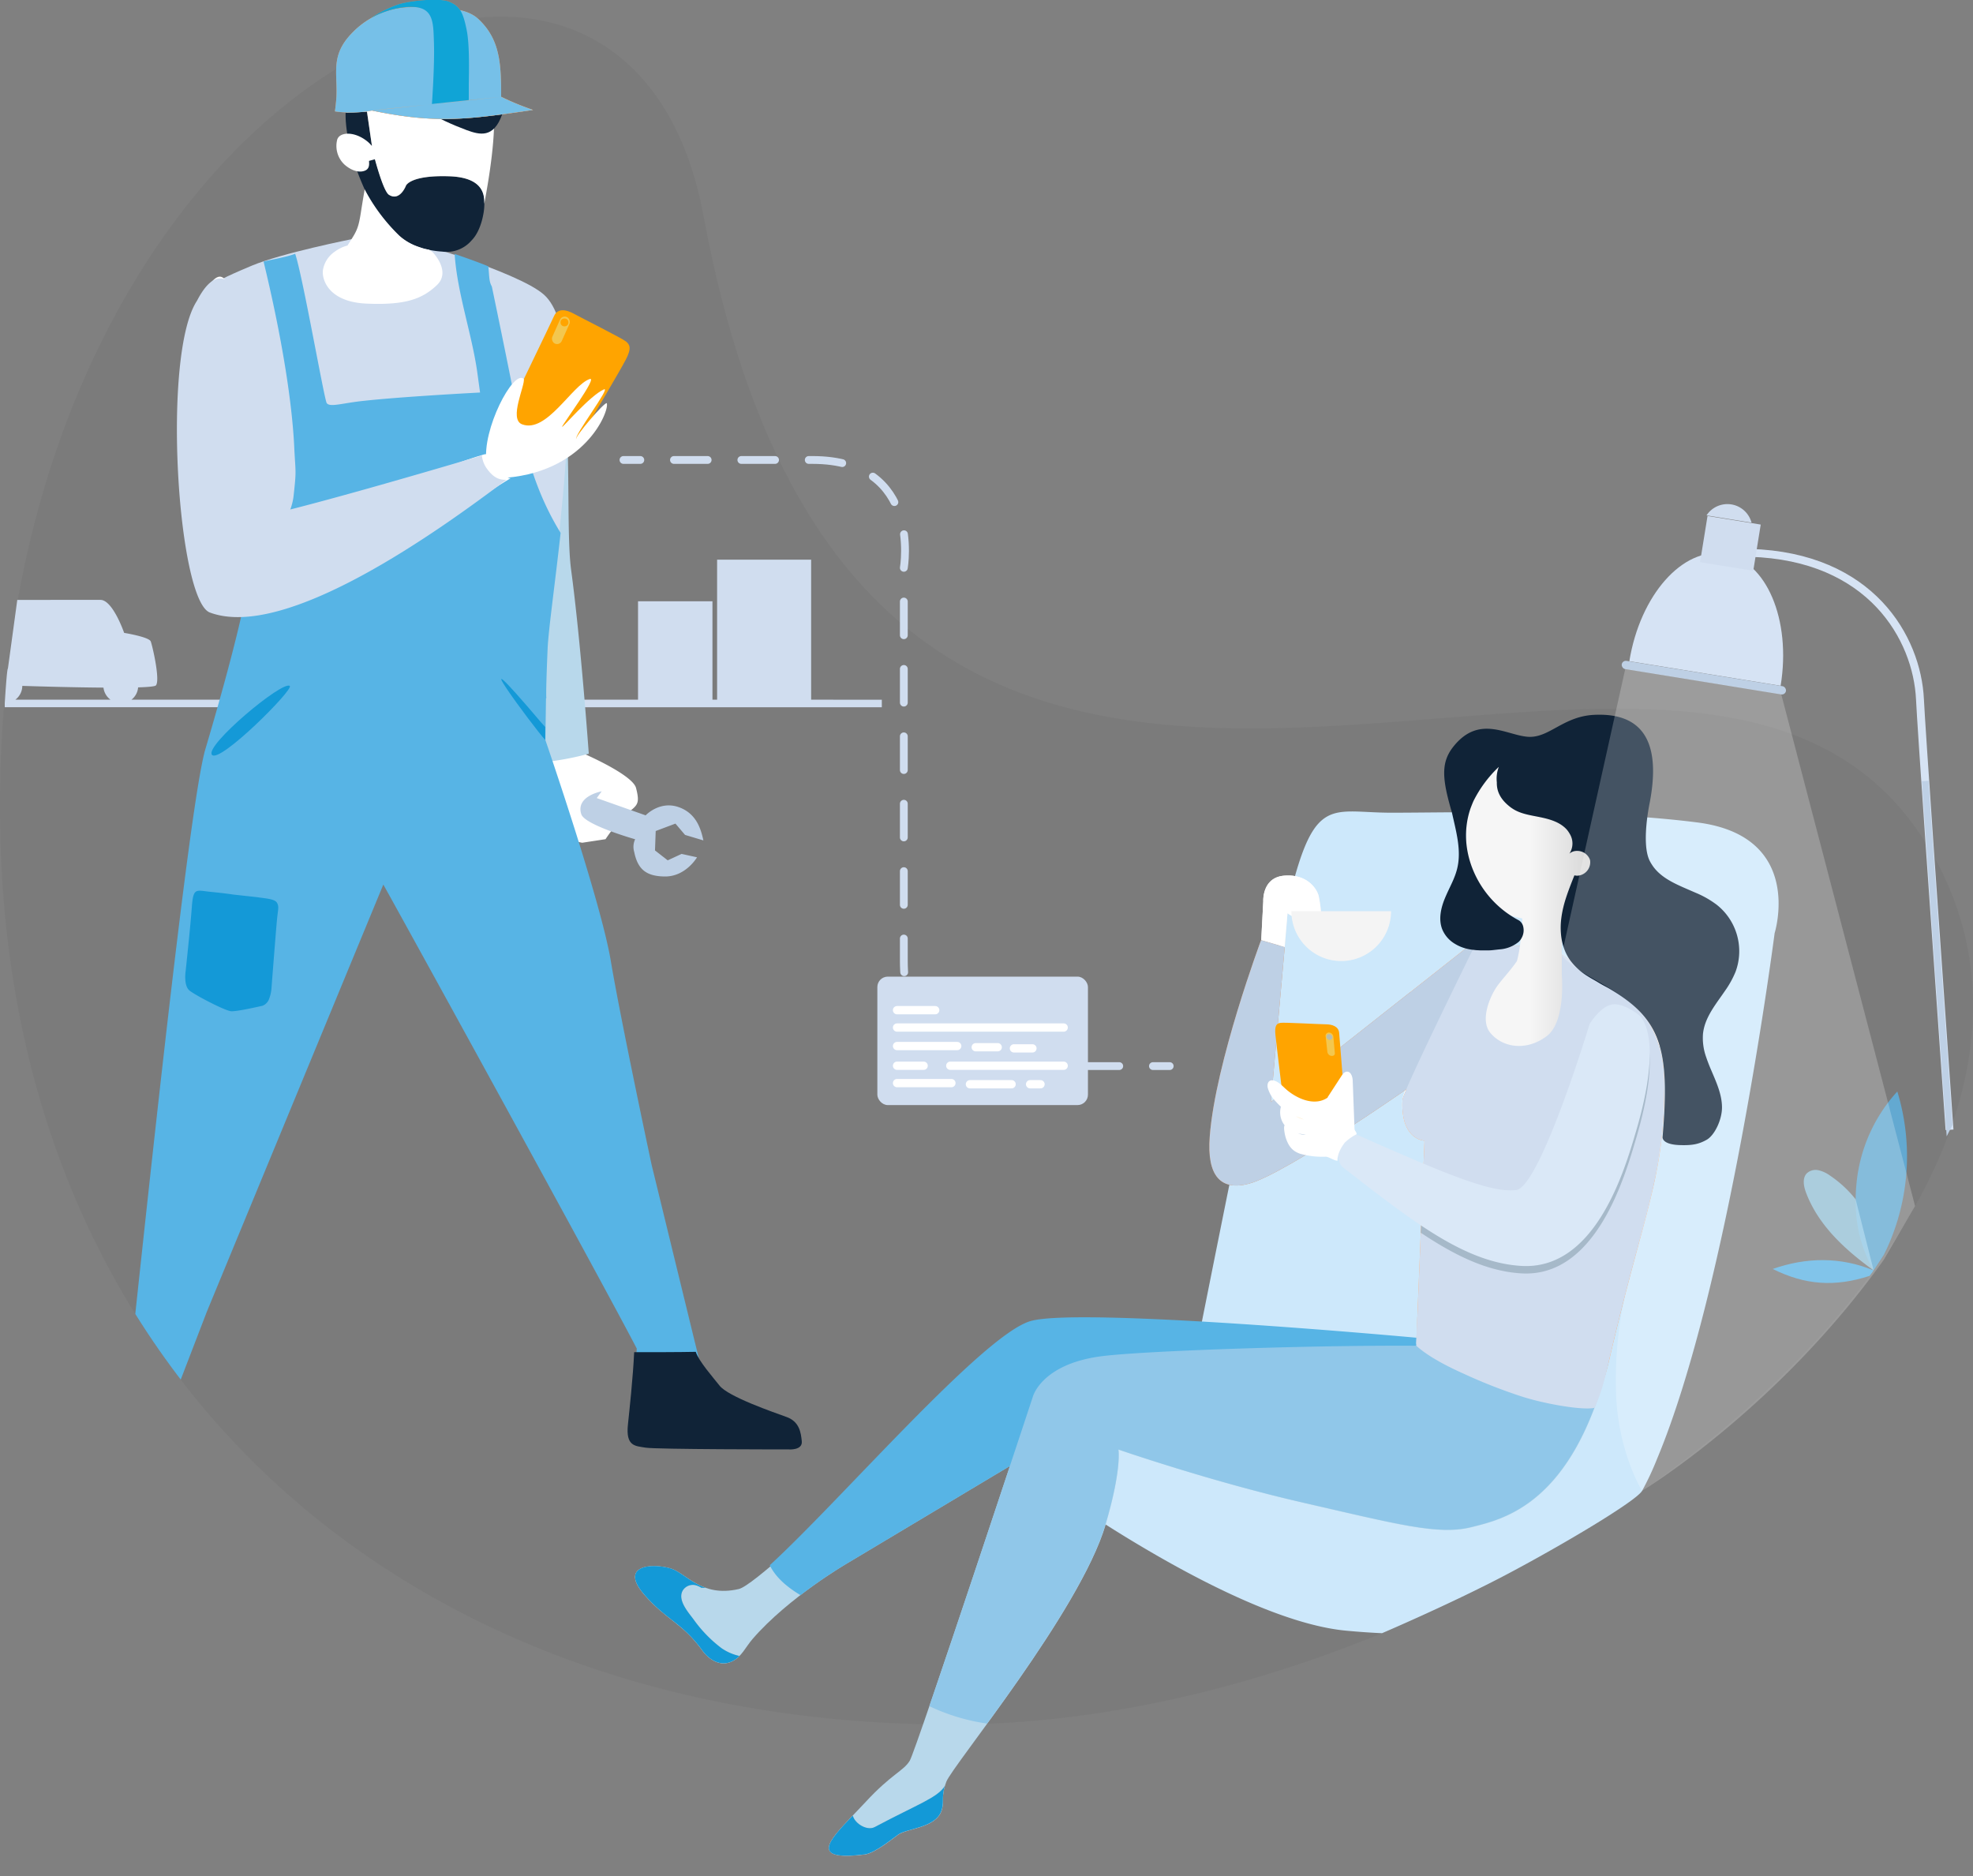 <svg xmlns="http://www.w3.org/2000/svg" xmlns:xlink="http://www.w3.org/1999/xlink" viewBox="0 0 500 475.42">
  <rect x="0" y="0" width="500" height="475.42" fill="#808080" stroke="none"/>
  <defs>
    <style>
      .cls-1,
      .cls-21,
      .cls-27,
      .cls-28,
      .cls-29 {
        fill: none;
      }
      .cls-2 {
        isolation: isolate;
      }
      .cls-3 {
        fill: #1d1d1b;
        opacity: 0.05;
      }
      .cls-4 {
        opacity: 0.47;
      }
      .cls-5 {
        fill: #d0ddef;
      }
      .cls-37,
      .cls-6 {
        fill: #fff;
      }
      .cls-7 {
        fill: #b8d8eb;
      }
      .cls-8 {
        fill: #bed0e5;
      }
      .cls-9 {
        fill: #cde8fb;
      }
      .cls-10 {
        fill: #dbdbdb;
        opacity: 0;
        mix-blend-mode: multiply;
      }
      .cls-11 {
        clip-path: url(#clip-path);
      }
      .cls-12 {
        fill: #57b4e5;
      }
      .cls-13 {
        fill: #e28e54;
      }
      .cls-14 {
        fill: #ffa15a;
      }
      .cls-15 {
        fill: url(#Degradado_sin_nombre_136);
      }
      .cls-16 {
        fill: #bfbfbf;
      }
      .cls-17 {
        fill: #90c7e9;
      }
      .cls-18 {
        fill: #1499d7;
      }
      .cls-19 {
        fill: #ffa400;
      }
      .cls-20 {
        fill: #102337;
      }
      .cls-21 {
        stroke: #d6e3f4;
        stroke-miterlimit: 10;
        stroke-width: 2px;
      }
      .cls-22 {
        fill: #d6e3f4;
      }
      .cls-23 {
        opacity: 0.82;
      }
      .cls-24 {
        fill: #5eb3e4;
      }
      .cls-25 {
        fill: #9acee8;
      }
      .cls-26 {
        fill: #fcd672;
      }
      .cls-27,
      .cls-28 {
        stroke: #d0ddef;
        stroke-width: 1.98px;
      }
      .cls-27,
      .cls-28,
      .cls-29 {
        stroke-linecap: round;
        stroke-linejoin: round;
      }
      .cls-28 {
        stroke-dasharray: 8.54 8.54;
      }
      .cls-29 {
        stroke: #fff;
        stroke-width: 2.1px;
      }
      .cls-30 {
        fill: #1399d7;
      }
      .cls-31 {
        fill: #76c0e8;
      }
      .cls-32 {
        fill: #10a4d6;
      }
      .cls-33 {
        clip-path: url(#clip-path-2);
      }
      .cls-34 {
        fill: #042834;
        opacity: 0.2;
      }
      .cls-35 {
        fill: #dae8f7;
      }
      .cls-36 {
        fill: url(#Degradado_sin_nombre_153);
      }
      .cls-37 {
        opacity: 0.22;
      }
      .cls-38 {
        fill: #f3c74f;
      }
      .cls-39 {
        fill: #a5bace;
        opacity: 0.75;
      }
    </style>
    <clipPath id="clip-path"><path class="cls-1" d="M491.13,219c-59-112.46-269,72.09-312.87-164.37C157.83-55.55-5.18,22.77.13,213.22,4,350.44,103.84,437,241.11,437S539.84,311.76,491.13,219Z" /></clipPath>
    <linearGradient id="Degradado_sin_nombre_136" x1="321.66" y1="223.38" x2="329.83" y2="237.52" gradientUnits="userSpaceOnUse">
      <stop offset="0.3" stop-color="#fff" />
      <stop offset="0.59" stop-color="#f2f2f2" />
      <stop offset="0.97" stop-color="#dadada" />
    </linearGradient>
    <clipPath id="clip-path-2">
      <path
        class="cls-1"
        d="M361,289.07,358.89,341l-10.69-.66a41,41,0,0,0,11,6.74c5.09,2.27,10.45,3.88,15.73,5.64q8.83,2.93,17.76,5.57c2.93.87,5.94,1.73,9,2.51a64.8,64.8,0,0,0,6.31-17c8.77-37.53,13.77-45.14,13.79-69,0-19.41-14-25-14-25l-15.63-10.24-20.26.45,1.32.71s-17.69,35.88-17.8,38C354.86,288.89,361,289.07,361,289.07Z"
      />
    </clipPath>
    <linearGradient id="Degradado_sin_nombre_153" x1="371.54" y1="229.03" x2="407.54" y2="229.03" gradientUnits="userSpaceOnUse">
      <stop offset="0.45" stop-color="#f6f6f6" />
      <stop offset="0.84" stop-color="#dadada" />
    </linearGradient>
  </defs>
  <title>aa generica</title>
  <g class="cls-2">
    <g id="Capa_2" data-name="Capa 2">
      <g id="ARRIBOTA">
        <path class="cls-3" d="M491.13,219c-58-110.51-268.85,72.94-312.87-164.37C157.83-55.55-5.18,22.77.13,213.22,4,350.44,103.84,437,241.11,437S539.84,311.76,491.13,219Z" />
        <path
          class="cls-5"
          d="M205.56,177.31V141.83H181.73v35.48h-1.18V152.38H161.69v24.93H33.31A4.37,4.37,0,0,0,35,174.19c2.59-.08,4.3-.24,4.52-.51,1.11-1.33-.88-10-1.32-11.14s-6.74-2.16-6.74-2.16-2.87-8.36-6-8.36H4.38L2,169.43c-.26-.05-.8,8.79-.8,8.79h0v1H223.47v-1.9ZM5.65,173.81c4.93.16,13.35.39,20.57.44A4.44,4.44,0,0,0,28,177.31H3.89A4.42,4.42,0,0,0,5.65,173.81Z"
        />
        <path class="cls-6" d="M147.68,190.87s12.62,5.4,13.51,8.82c1.08,4.19.27,4.37-2.43,6.56-2.4,2-5.31,6.41-5.31,6.41l-5.91.9a13.26,13.26,0,0,1-6.71-3.36c-3-2.86-3.69-3.66-4.69-6s1-13.1,1-13.1Z" />
        <path
          class="cls-7"
          d="M149.21,191a71.56,71.56,0,0,1-11,2.09c-5,.41-25.53-96.31-25.91-103.2s-.77-18.31,8.78-19.13,15.28.88,18.81,7.51c1.43,2.69.93,7.18,1.63,10.61,3.76,18.19,1.73,44.67,3.23,55.64C147.19,162.61,149.21,191,149.21,191Z"
        />
        <path
          class="cls-8"
          d="M151.23,202.24l12.39,4.38s3.49-3.74,8.29-2.11,5.78,6,6.35,8.46l-4.65-1.39-2.44-2.87-5,1.88-.18,4.92,3.22,2.51,3.52-1.63,3.91.86s-2.89,5-8.3,4.86c-4.62-.08-6.74-1.86-7.62-6.23a4.46,4.46,0,0,1,.24-3.2s-12.77-3.61-13.65-6.35c-1.49-4.6,5.17-5.8,5.17-5.8"
        />
        <path
          class="cls-5"
          d="M138.08,177l-.09,0,0,1H56.17c2.18-6.48,3.29-8.27,3.6-8.69,1.84-8.5,4.34-22.72,1.94-28.27-3.52-8.16-20.7-58.51-9.36-67.7,2.48-2,3.79-2.79,11.42-6s25.49-6.76,25.49-6.76l12.07-.34s29.88,8.49,36.54,14.45c13,11.63,1.11,76,.52,89.9C138,174.57,138,176.6,138.08,177Z"
        />
        <path class="cls-6" d="M138.08,177h0S138.1,177.09,138.08,177Z" />
        <path
          class="cls-9"
          d="M350.24,413.87c-3-.13-6.29-.37-9.23-.65-29.11-2.81-77.15-37.88-77.15-37.88l39.62-34.86s15.08-76,22.1-107.87,10.87-26.66,27-26.66,50.15-1,77.51,2.46,19.64,28.05,19.64,28.05-11.58,89.78-29.81,133.27a73,73,0,0,1-3.78,8.07c-1.58,2.65-20.1,13.66-34.12,21.08S350.24,413.87,350.24,413.87Z"
        />
        <path
          class="cls-10"
          d="M223,461.83c6.56-7.11,9.6-7.83,11.19-10.46s31.21-94.11,31.21-94.11,2.1-8.06,16.83-10.17c10.57-1.51,55-3.51,79.75-3.23,4.43.85,8.88,1.63,13.38,2,5,.46,10,.71,15.06,1s10.09.5,15.12.94c1.93.16-9.7-.7-7.77-.55-9,36.2-13,35.32-21.3,37.4s-18.2,1.91-42.47-3c-22.26-4.51-50.54-14.32-50.54-14.32s.23,7.73-3.93,21.78c-6.49,21.92-34.55,63.5-36,67.49s-.38,5-1.27,7.49c-1.53,4.25-8.55,4.35-10.84,5.89-1.08.72-5.88,4.75-8.59,5.09C206.58,477.07,215.53,469.92,223,461.83Z"
        />
        <g class="cls-11">
          <path
            class="cls-12"
            d="M30.41,368.23C31.18,364.75,46.78,208.33,52,190c0,0,11.67-38.86,10.91-45.56a3.81,3.81,0,0,0,.61-.52c4.44-5.08,10.16-11.85,10.88-18.24.76-6.81.49-5.62.16-12.51-.35-7.32-1.87-22.49-7.76-46.87,0-.13,6.12-1.18,8-2,1.89,5.5,7.38,37,8,37.85.82,1.13,3.91,0,9.28-.56,7.9-.87,21.61-1.7,29.58-2.12,0,0-.32-2.28-.69-5-1.31-9.57-5.15-20.38-5.75-30.12,2.84,1,5.76,2,8.52,3.14.16,1,.18,3,.45,4a4.31,4.31,0,0,0,.45,1.1c2.16,10.36,4.41,21.34,6.43,31.69,2.16,11,5,21,11,30.76-1.44,13.14-3.09,24.54-3.3,29.52-.42,10-.37,12-.31,12.38l-.09,0-.16,10.59s14,40.61,16.57,55.92,10.36,51.75,10.36,51.75L176,339.74l3,12.1s12.26,6.69,16.15,7.85,5,2.56,5.28,4.88-8.7,1.77-8.7,1.77-26.69-.12-26.87-.14c-3.1-.47-6.21-.24-5.44-6,.49-3.62,1.58-11.88,1.95-18.46-9.24-17.79-61.06-112-64.23-117.58L52.45,332.32,44.69,352.5,44.6,362,59,366.89s3.11.93,3.63,3a3,3,0,0,1-.54,3H62a3.9,3.9,0,0,1-1,.65L33.52,372S29.63,371.71,30.41,368.23Z"
          />
        </g>
        <path class="cls-6" d="M312.77,354.88a5.94,5.94,0,0,0-4.65,2.14l-4.88-.57q-2.39-.79-4.82-1.43,19.6-1.22,39.24-1.09Q325.23,354.65,312.77,354.88ZM379.68,369a6.6,6.6,0,0,0-1.68-2.55l4,.76C381.26,367.85,380.48,368.44,379.68,369Z" />
        <path
          class="cls-6"
          d="M416.76,254.35c-1.38-1.25-5.7-3.56-10.41-5.9l-.12-.67-5.67-3.08h0l-8.7-4.73h-20l-14.45,11.4a76.87,76.87,0,0,1,5.67,6c-3.64,9.47-7.64,20.14-7.7,21.32-.53,10.17,5.61,10.35,5.61,10.35L359,339c8.17,9.44,10.25,23.35,10.54,35.5q0,1.56,0,3.12l4.42.92s25.26,2.8,34-34.72,4.56-59.27,4.56-59.27l-3.4-19.79a7.3,7.3,0,0,1,1.82-.55,18.9,18.9,0,0,1,9.57.92,1.06,1.06,0,0,1,.46.07c1,.4,2,.84,3,1.27C421.57,260.93,419.48,256.8,416.76,254.35Z"
        />
        <path
          class="cls-1"
          d="M297.58,435.16s1.3.27,3.1,2.63a12.91,12.91,0,0,1,1.74,3.43h49.3a3.26,3.26,0,0,1-.24-1.21V412.4a3.17,3.17,0,0,1,3.16-3.16H356a3.17,3.17,0,0,1,3.16,3.16V440a3.26,3.26,0,0,1-.24,1.21h39.87a14,14,0,0,1,1.82-4.21c1.65-2.37,2.84-2.63,2.84-2.63s5.25,8.41,3.94,10c-.58.7-2.4.47-4.24,0H300.73c-2.57.81-6.5,1.83-7.45.79C291.85,443.58,297.58,435.16,297.58,435.16Z"
        />
        <path class="cls-13" d="M400.56,244.7,371.87,240l-49.8,39.28L325.58,240l-6-1.75s-11.58,31-13,49.72c-.79,10.13,2.84,13.84,9.88,12,9.58-2.5,43.34-26.28,43.34-26.28Z" />
        <path
          class="cls-7"
          d="M370.49,358.2c-11.44-3.76-24.41-7.91-31.41-18.46l-25.43-1.57s-45.23-3.21-52.6-.41-66.93,63.32-73.83,64.92c-9.54,2.21-13.32-4.12-17.41-5.24-5.14-1.41-12.76-.5-6.52,6.68,5.66,6.51,9.63,7.1,14.77,14.24,1.1,1.53,4.07,4.35,7.56,2.61,2.34-1.16,3.31-3.57,5.12-5.66,9.12-10.53,23.89-19.12,23.89-19.12l63-37.68,96.36,20s13.18,1.46,23.8-11.87C388.55,364.28,379.48,361.15,370.49,358.2Z"
        />
        <path
          class="cls-14"
          d="M361,289.07,358.89,341l-10.69-.66a41,41,0,0,0,11,6.74c5.09,2.27,10.45,3.88,15.73,5.64q8.83,2.93,17.76,5.57c2.93.87,5.94,1.73,9,2.51a64.8,64.8,0,0,0,6.31-17c8.77-37.53,13.77-45.14,13.79-69,0-19.41-14-25-14-25l-15.63-10.24-20.26.45,1.32.71s-17.69,35.88-17.8,38C354.86,288.89,361,289.07,361,289.07Z"
        />
        <path class="cls-15" d="M319.62,238.22l.52-9.82s-.35-6,5.26-6.49,8.21,3.07,8.77,5.08a38.49,38.49,0,0,1,.75,6.14,19.16,19.16,0,0,1-5.27-.22,8.14,8.14,0,0,1-3.37-1.49l-.7,8.55Z" />
        <path class="cls-6" d="M339.89,243.54a12.62,12.62,0,0,1-12.62-12.63h25.25A12.63,12.63,0,0,1,339.89,243.54Z" />
        <path
          class="cls-7"
          d="M219.36,456.65c6.56-7.11,9.59-7.83,11.19-10.46S261.75,354,261.75,354s2.11-8.07,16.83-10.17c10.57-1.51,55-3.52,79.75-3.23,4.43.85,8.89,1.63,13.39,2,5,.45,10,.71,15.06,1s10.09.5,15.11.94c1.94.17,3.87.38,5.8.53-9,36.2-26.6,39.93-34.9,42s-19-.83-42.49-6.22-46.84-13.47-46.84-13.47.89,4.93-3.27,19c-6.49,21.92-38.86,61.12-40.36,65.11s-.37,5-1.26,7.49c-1.54,4.25-8.55,4.35-10.85,5.89-1.08.72-5.88,4.75-8.58,5.09C202.93,471.89,211.89,464.74,219.36,456.65Z"
        />
        <path
          class="cls-16"
          d="M182.84,417.66a33.32,33.32,0,0,1-7.08-7.29c-1.35-1.82-4.12-4.89-2.74-7.31a3,3,0,0,1,3.35-1.32,4.67,4.67,0,0,1,1.36.62,10.13,10.13,0,0,1,1.23.06c-4-1.37-6.51-4.26-9.15-5-5.14-1.41-12.76-.5-6.52,6.68,5.66,6.51,9.63,7.1,14.77,14.24,1.1,1.53,4.07,4.35,7.56,2.61a6.47,6.47,0,0,0,1.77-1.31A12.81,12.81,0,0,1,182.84,417.66Z"
        />
        <path
          class="cls-12"
          d="M381.19,345.57C359.66,341.59,359,339,359,339s-85.73-7.89-97.93-4.2-48,45.36-66,61.85c1.57,3.19,4.49,5.59,7.79,7.58a127.58,127.58,0,0,1,11.75-8l63-37.68,96.36,20s13.18,1.46,23.8-11.87C388.55,364.28,390.49,347.3,381.19,345.57Z"
        />
        <path class="cls-16" d="M221.67,463c-1.89,1-5-.8-5.56-2.91-6.28,6.54-10.84,11.53,3,9.84,2.7-.34,7.5-4.37,8.58-5.09,2.3-1.54,9.31-1.64,10.85-5.89.8-2.21,0-3.27.88-6.33C237.53,455.6,232.67,457.15,221.67,463Z" />
        <path
          class="cls-17"
          d="M401.89,344.51c-5-.44-10.07-.67-15.11-.94s-9.42-.29-15.06-1-6.12-.67-10.56-1.52c-24.74-.29-72,1.2-82.58,2.71-14.72,2.1-16.83,10.17-16.83,10.17s-17.4,52.66-26.24,78.43a50.6,50.6,0,0,0,14.64,4.41c10.51-14.43,25.8-36.14,30-50.46,4.16-14.05,3.27-19,3.27-19s23.3,8.09,46.84,13.47,34.19,8.29,42.49,6.22,25.86-5.8,34.9-42C405.76,344.89,403.83,344.68,401.89,344.51Z"
        />
        <path class="cls-18" d="M53.71,191.28c-1.9-2.33,17.93-18.91,19.72-17.45C74.51,174.68,55.61,193.61,53.71,191.28Z" />
        <path class="cls-18" d="M138.17,187.51c-2.75-2.91-23-30.32-1-4.39l1,1.11" />
        <path class="cls-19" d="M129.47,102.86s10-20.7,10.95-22.8,3.21-1.55,5-.56,12.18,6.2,13.17,7,1.55,1.66,0,4.64-9,15.5-9,15.5l-5.87,8.52L127.25,108Z" />
        <path class="cls-6" d="M54.26,154.6C73,162.9,115,129.66,129.4,121.19c-2.41.13-3.82-7-6.85-6-20.24,6-52.31,22.82-56.82,16.31C58.09,113.24,63.45,51.57,51,75.58" />
        <path
          class="cls-6"
          d="M126.3,121.19c-1.22-1.47-2.8-3-3-4-1.25-8.2,6.83-23.67,9.44-21.17.4,1.59-3.87,10.18-.45,11.5,6.24,2.4,12.66-9.92,17.15-11.47,2.25-.77-7.19,11.9-7,12.12s7.07-7.94,10.6-9.49c2-.87-7.83,12-7,12.63-.61-.42,7.15-9.5,7.73-9.14C154.52,104.06,148.18,120.33,126.3,121.19Z"
        />
        <path
          class="cls-18"
          d="M59,226.68l6,.66c2.51.36,4.67.47,5.21,1.46s.25,1.58,0,4.09S68.83,250,68.83,250a9.83,9.83,0,0,1-.71,3.33,2.89,2.89,0,0,1-1.56,1.53s-6.5,1.52-8,1.4-9-4-10.53-5.24-1-4.79-1-4.79,1.19-11,1.57-16.22,1-4.38,4.82-4,5.54.66,5.54.66"
        />
        <path class="cls-5" d="M49.92,76.22c-9,13.66-4.89,76,3.27,79,19.23,7.19,58.1-20.77,75.14-33.64-2,.11-3.43-.77-4.86-2.71a6.73,6.73,0,0,1-1.34-3.45c-20.24,6-39.73,11.55-51.77,14.49C71.62,111.29,62.38,52.22,49.92,76.22Z" />
        <path
          class="cls-20"
          d="M94.38,37.84S97,48.33,98.6,49.37c2.76,1.75,4.3-2.3,4.3-2.3s1-2.73,11-2.39c9.55.32,8.87,5.73,8.83,7.5s-.82,6.33-3.22,8.74a8.31,8.31,0,0,1-7.41,2.84c-3.78-.23-8.14-1.4-10.94-4s-7-7.83-8.79-11.86c-5.3-11.74-4.78-19.34-4.78-19.34l5.4-.24Z"
        />
        <path
          class="cls-6"
          d="M108.62,63.25a9,9,0,0,1-1.52-.34l-1-.34a13.75,13.75,0,0,1-4.91-2.86A46,46,0,0,1,92.42,48c-.19,1.06-.52,3-.92,5.54-.61,4-1,4.9-2.81,7.68l-.63,1a9.35,9.35,0,0,0-3.23,1.56,7,7,0,0,0-3,4.73c-.27,2.14,1.21,8,11.09,8.43s14.14-1.21,17.8-4.69-1-8.26-1-8.26A4.72,4.72,0,0,0,108.62,63.25Z"
        />
        <path
          class="cls-6"
          d="M125.05,26.92c-.75-7-4.81-9.1-21.15-7.8-12,1-15.41,4.95-16.13,9.38L93,28.27,94.26,37a8.4,8.4,0,0,0-1.61-1.5c-3.23-2.34-6.83-2-7.24.07a6.47,6.47,0,0,0,1.81,6.06s2.44,2.39,4.92,1.73c1.65-.43,1.4-1.83,1.38-2.59L95,40.36c.87,3.17,2.43,8.3,3.56,9,2.76,1.75,4.3-2.3,4.3-2.3s1-2.73,11-2.39c8.84.3,8.91,4.94,8.85,7C124,44.93,125.78,33.92,125.05,26.92Z"
        />
        <path
          class="cls-20"
          d="M160.71,342.66c4.15,0,11.45,0,15.61-.09.75,2.37,4.45,6.55,6,8.53,2.17,2.84,13.89,6.84,17.06,8s3.6,3.88,3.81,6.16S200,367.3,200,367.3s-33.88,0-36.42-.45-5.07-.23-4.44-5.94C159.51,357.33,160.41,349.15,160.71,342.66Z"
        />
        <path class="cls-21" d="M494.05,286.31c-3.69-52.29-7.16-102.07-7.49-109.1-.74-15.49-12.39-36.21-43.09-37.11" />
        <path class="cls-8" d="M494.79,285.07c-2.4-34-4.69-66.77-6.07-87.21l-1.66.11c1.42,21,3.8,55,6.27,90" />
        <path class="cls-5" d="M443.88,132.45a6.33,6.33,0,0,0-11.41-1.85Z" />
        <path class="cls-22" d="M437,140.33c-10.58-1.72-21.37,10.47-24.09,27.23l38.34,6.22C454,157,447.6,142.05,437,140.33Z" />
        <rect class="cls-8" x="410.73" y="170.63" width="42.16" height="2.11" rx="1.05" ry="1.05" transform="translate(33.07 -66.93) rotate(9.22)" />
        <g class="cls-23"><path class="cls-24" d="M474.82,321.94c-4.08-7.26-5.2-14.71-4.24-23a40.22,40.22,0,0,1,10.24-22.34A56.13,56.13,0,0,1,477.41,318" /></g>
        <path class="cls-24" d="M473.8,323.32c-8.77,2.85-16.28,2.36-24.55-1.75,8.5-3,17.26-3.1,25.57.37" />
        <g class="cls-23"><path class="cls-25" d="M474.82,321.94c-7.2-5.21-13.95-11.34-17.11-19.65-.6-1.59-1-3.57.07-4.85a3.28,3.28,0,0,1,3-.9,7.92,7.92,0,0,1,3,1.38,28.78,28.78,0,0,1,6.48,6" /></g>
        <path class="cls-1" d="M491.13,219c-59-112.46-269,72.09-312.87-164.37C157.83-55.55-5.18,22.77.13,213.22,4,350.44,103.84,437,241.11,437S539.84,311.76,491.13,219Z" />
        <path class="cls-1" d="M491.13,219c-58-110.51-268.85,72.94-312.87-164.37C157.83-55.55-5.18,22.77.13,213.22,4,350.44,103.84,437,241.11,437S539.84,311.76,491.13,219Z" />
        <path class="cls-20" d="M127.25,29c-2.15,6.13-5.72,5.15-8.92,4-7.32-2.74-15.8-7-15.8-11.82s5.89,3.09,13.7,3.09S127.25,29,127.25,29Z" />
        <path
          class="cls-14"
          d="M127,24.53a68.81,68.81,0,0,0,8.08,3.33c-16.44,2.43-24.56,3.56-40.82.15,8.52-1,17.16-1.74,25.67-2.69l7.07-.79c0-8.27-.22-14.55-5.8-19.73-3.56-3.3-10.1-2.7-15-2.93A21.26,21.26,0,0,0,89,8.59c-5,5.27-3.61,9.47-3.71,15.06,0,1.61-.41,4.58-.41,4.58a27.87,27.87,0,0,0,9.3-.2L127,24.53"
        />
        <line class="cls-26" x1="94.13" y1="28.03" x2="127" y2="24.53" />
        <path class="cls-14" d="M127,24.53a68.81,68.81,0,0,0,8.08,3.33c-16.44,2.43-24.56,3.56-40.82.15,8.52-1,17.16-1.74,25.67-2.69l7.07-.79" />
        <path
          class="cls-13"
          d="M94.31,4.41l-.67.39h0c2.88-1.74,7.62-3.36,11.63-3,4.65.47,4.54,4.26,4.7,9,.2,5.78-.51,15.55-.51,15.55l9.34-1,0-3.33s0-.15,0-.42c0-1.95.3-9.81-.52-13.92-.94-4.66-1.75-6.16-4.52-7.28-2.3-.93-9.58-.32-12.84.71a32.19,32.19,0,0,0-6.65,3.24"
        />
        <line class="cls-27" x1="296.43" y1="270.16" x2="292.18" y2="270.16" />
        <path class="cls-28" d="M283.64,270.16H252.2s-23.15.74-23.15-26.62V143.92s4.73-27.36-23.15-27.36H166.54" />
        <path class="cls-27" d="M162.27,116.56H158" />
        <rect class="cls-5" x="222.34" y="247.49" width="53.37" height="32.55" rx="2.64" ry="2.64" />
        <line class="cls-29" x1="227.33" y1="274.47" x2="241.11" y2="274.47" />
        <line class="cls-29" x1="245.8" y1="274.76" x2="256.36" y2="274.76" />
        <line class="cls-29" x1="261.05" y1="274.76" x2="263.69" y2="274.76" />
        <line class="cls-29" x1="227.33" y1="270.07" x2="234.07" y2="270.07" />
        <line class="cls-29" x1="240.82" y1="270.07" x2="269.56" y2="270.07" />
        <line class="cls-29" x1="227.33" y1="265.08" x2="242.58" y2="265.08" />
        <line class="cls-29" x1="247.27" y1="265.38" x2="252.84" y2="265.38" />
        <line class="cls-29" x1="256.95" y1="265.67" x2="261.64" y2="265.67" />
        <line class="cls-29" x1="227.33" y1="260.39" x2="269.56" y2="260.39" />
        <line class="cls-29" x1="227.33" y1="255.99" x2="237" y2="255.99" />
        <path class="cls-8" d="M400.56,244.7,371.87,240l-49.8,39.28L325.58,240l-6-1.75s-11.58,31-13,49.72c-.79,10.13,2.84,13.84,9.88,12,9.58-2.5,43.34-26.28,43.34-26.28Z" />
        <path
          class="cls-5"
          d="M361,289.07,358.89,341h0c3.17,2.9,8.29,5.44,12.18,7.18A134.34,134.34,0,0,0,385,353.68c5.89,2,16,3.79,19.1,3.08,1.67-3.79,2.28-6,3.9-13,8.77-37.53,13.77-45.14,13.79-69,0-19.41-14-25-14-25l-15.63-10.24-20.26.45,1.32.71s-17.69,35.88-17.8,38C354.86,288.89,361,289.07,361,289.07Z"
        />
        <path class="cls-5" d="M363.26,342.15c4.84,1.64,9.72,3.15,14.53,4.88,8.69,3.13,17.24,6.66,26.08,9.34a67.92,67.92,0,0,0,3-8.37q-6-1.61-11.9-3.25c-12-3.31-23.82-7.26-35.82-10.56l-.26,6.33C360.35,341.1,361.79,341.65,363.26,342.15Z" />
        <path class="cls-6" d="M319.62,238.22l.52-9.82s-.35-6,5.26-6.49,8.21,3.07,8.77,5.08a38.49,38.49,0,0,1,.75,6.14,19.16,19.16,0,0,1-5.27-.22,8.14,8.14,0,0,1-3.37-1.49l-.7,8.55Z" />
        <path class="cls-3" d="M339.89,243.54a12.62,12.62,0,0,1-12.62-12.63h25.25A12.63,12.63,0,0,1,339.89,243.54Z" />
        <path
          class="cls-30"
          d="M182.84,417.66a33.32,33.32,0,0,1-7.08-7.29c-1.35-1.82-4.12-4.89-2.74-7.31a3,3,0,0,1,3.35-1.32,4.67,4.67,0,0,1,1.36.62,10.13,10.13,0,0,1,1.23.06c-4-1.37-6.51-4.26-9.15-5-5.14-1.41-12.76-.5-6.52,6.68,5.66,6.51,9.63,7.1,14.77,14.24,1.1,1.53,4.07,4.35,7.56,2.61a6.47,6.47,0,0,0,1.77-1.31A12.81,12.81,0,0,1,182.84,417.66Z"
        />
        <path class="cls-30" d="M221.67,463c-1.89,1-5-.8-5.56-2.91-6.28,6.54-10.84,11.53,3,9.84,2.7-.34,7.5-4.37,8.58-5.09,2.3-1.54,9.31-1.64,10.85-5.89.8-2.21,0-3.27.88-6.33C237.53,455.6,232.67,457.15,221.67,463Z" />
        <path
          class="cls-31"
          d="M127,24.53a68.81,68.81,0,0,0,8.08,3.33c-16.44,2.43-24.56,3.56-40.82.15,8.52-1,17.16-1.74,25.67-2.69l7.07-.79c0-8.27-.22-14.55-5.8-19.73-3.56-3.3-10.1-2.7-15-2.93A21.26,21.26,0,0,0,89,8.59c-5,5.27-3.61,9.47-3.71,15.06,0,1.61-.41,4.58-.41,4.58a27.87,27.87,0,0,0,9.3-.2L127,24.53"
        />
        <path
          class="cls-32"
          d="M94.31,4.41l-.67.39h0c2.88-1.74,7.62-3.36,11.63-3,4.65.47,4.54,4.26,4.7,9,.2,5.78-.51,15.55-.51,15.55l9.34-1,0-3.33s0-.15,0-.42c0-1.95.3-9.81-.52-13.92-.94-4.66-1.75-6.16-4.52-7.28-2.3-.93-9.58-.32-12.84.71a32.19,32.19,0,0,0-6.65,3.24"
        />
        <g class="cls-33">
          <path
            class="cls-34"
            d="M385.58,322.69c-14.17-.82-27.16-10.9-45.39-25.09-.88-.69-1.1-2.8-1.41-3.88a3.78,3.78,0,0,1,.41-3.23,3.93,3.93,0,0,1,4.6-1.09c24.1,10.71,34.34,14.78,40.43,14.07s18.63-42.09,18.63-42.09,2.52-4.21,5.48-4.89,7,2.64,7,2.64,6.64,4.5-.7,29.35C411.83,298,404.49,323.79,385.58,322.69Z"
          />
        </g>
        <path
          class="cls-35"
          d="M385.58,320.8c-14.17-.82-27.16-10.9-45.39-25.1-.88-.69-1.1-2.79-1.41-3.87a3.78,3.78,0,0,1,.41-3.23,3.91,3.91,0,0,1,4.6-1.09c24.1,10.71,34.34,14.78,40.43,14.06s18.63-42.09,18.63-42.09,2.52-4.2,5.48-4.89,7,2.64,7,2.64,6.64,4.5-.7,29.36C411.83,296.11,404.49,321.89,385.58,320.8Z"
        />
        <path
          class="cls-36"
          d="M407.54,209.94c0-9.32-7.79-16.08-17.33-16.87-17.42-1.45-18.67,10.57-18.67,19.89,0,12.89,6.67,18.47,14.22,19.78a22.6,22.6,0,0,1-.33,4.49,34.45,34.45,0,0,1-1,6.31c-2.07,3-4.37,5.19-5.56,7.19-1.82,3.05-3.56,8.16-1.19,11,3.33,4,9.43,4.54,14.32.82S395.79,247,395.79,247v-7s.27-7,.92-11.93C403,224.55,407.54,216.87,407.54,209.94Z"
        />
        <path
          class="cls-20"
          d="M435.06,229.28a24.32,24.32,0,0,0-5.36-3.05l-1.15-.5c-3.45-1.5-6.93-2.89-9.21-5.64a8.7,8.7,0,0,1-.72-1,7.61,7.61,0,0,1-.51-.87c-2.31-4.43,0-15,0-15,2.24-12,.54-22.77-14.11-22.07-7.92.38-11.42,5.95-16.81,5.56s-12.27-5.59-18.73,2.31c-3.35,4.09-3.07,8.2-.5,16.92h0c1,4.62,2.43,9.37,1.36,14q-.12.51-.27,1c-.2.66-.45,1.3-.71,1.93-.54,1.26-1.17,2.49-1.73,3.74-.14.32-.28.63-.41.95-1.06,2.53-1.71,5.45-.68,8a7.7,7.7,0,0,0,3.11,3.57,10.61,10.61,0,0,0,2.67,1.18,13.46,13.46,0,0,0,1.89.38c.31,0,.63.08,1,.1l1,.05h1c.32,0,.65,0,1,0,.65,0,1.29-.09,1.94-.16l.77-.09a8.57,8.57,0,0,0,5-1.94,3.84,3.84,0,0,0,.7-.94,4,4,0,0,0,.39-3,2.54,2.54,0,0,0-1.06-1.47,25.25,25.25,0,0,1-11.72-13,23.78,23.78,0,0,1-1.51-5.75h0a21.15,21.15,0,0,1,1-9.75v0l.12-.31c.18-.46.36-.92.58-1.42v0a31,31,0,0,1,6.33-8.58l.11-.11a8.28,8.28,0,0,0-.51,3.94c-.05,1.78.52,3.92,3.09,6a7.73,7.73,0,0,0,.79.59h0c2,1.37,4.49,1.71,6.86,2.19s4.82,1.12,6.58,2.77a5.57,5.57,0,0,1,.88,1.05,4.11,4.11,0,0,1,.24.39,4.67,4.67,0,0,1-.05,5.07h0a2.86,2.86,0,0,1,1.84-.69,3.44,3.44,0,0,1,3.27,2,2.43,2.43,0,0,1,.13.38,3.42,3.42,0,0,1-3.16,3.9,2.8,2.8,0,0,1-.81-.09h0c-.7,1.75-1.4,3.51-2,5.3-.3.9-.57,1.8-.79,2.71a26.46,26.46,0,0,0-.52,2.77,18.4,18.4,0,0,0-.08,4.26,14.55,14.55,0,0,0,1,4.1,12.23,12.23,0,0,0,1.36,2.45,15.7,15.7,0,0,0,4.44,4c.85.55,1.74,1,2.63,1.55s1.78,1,2.65,1.48c13.39,7.79,15.54,15.55,13.65,37.73,0,0-.24,1.79,4.12,2,3.41.14,5.07-.22,7.06-1.34s3.92-5.09,3.88-8.31-1.42-6.24-2.68-9.2c-.32-.74-.63-1.49-.91-2.25-.15-.38-.28-.77-.41-1.15a14.38,14.38,0,0,1-.82-5.9c.37-3.73,2.66-6.77,4.86-9.89l.65-.94a24.25,24.25,0,0,0,2.75-4.94A15,15,0,0,0,435.06,229.28Z"
        />
        <rect class="cls-5" x="430.42" y="131.45" width="13.62" height="11.83" transform="matrix(0.99, 0.16, -0.16, 0.99, 27.64, -68.25)" />
        <path
          class="cls-37"
          d="M451.41,175.94l-39.54-6.42-16.08,72.4c.14.82,3.45,3.37,5.67,4.76s10.22,5.43,13.74,9.45c3.11,3.55,5.52,6.63,6.36,15.39,1.1,11.54-2.45,28.63-2.45,28.63s-3.31,13.12-7.25,27.91a99.61,99.61,0,0,0-2.23,26.88c.95,14,6.51,22.86,6.51,22.86s34.15-20.59,61.26-58.56l7.92-13.62Z"
        />
        <path class="cls-19" d="M340.66,277.71s-1.17-14.12-1.28-15.89-1.86-2.24-3.41-2.25-10.49-.51-11.42-.37-1.59.51-1.33,3.07,2.57,21.47,2.57,21.47h0l15.56.43Z" />
        <path class="cls-38" d="M337.49,267.58h0c.54,0,.85-.25.78-.79l-.37-4.13a1.16,1.16,0,0,0-1.09-1h0a.83.83,0,0,0-.87.95l.45,4A1.18,1.18,0,0,0,337.49,267.58Z" />
        <ellipse class="cls-39" cx="336.9" cy="262.78" rx="0.69" ry="0.8" transform="translate(-84.69 332.17) rotate(-47.3)" />
        <path
          class="cls-6"
          d="M336.46,278.14c-3.1,2.15-7.32.55-10.23-1.84-1.05-.86-1.94-2-3.21-2.43s-2,.4-1.76,1.74a7.83,7.83,0,0,0,1.65,3.09c2.61,2.91,3.88,3.61,7.52,5a17.45,17.45,0,0,1-5.81-3.27,5.33,5.33,0,0,0,1.15,5,8.45,8.45,0,0,0,5.1,2.07c-1,.28-2.12-.46-3.11-.86a13.41,13.41,0,0,1-2.22-1.46c-.34.47.1,2.54.28,3.09.67,2.07,1.61,3.42,3.68,4.11a20.94,20.94,0,0,0,6.47.74c.78,0,2.22,1.09,3,1,0,0-.31-1.75,1.82-4.56a12.11,12.11,0,0,1,3-2.13c0-.7-.5-.75-.53-1.44l-.45-12c0-1.08-.46-2.51-1.53-2.42-.6.05-1,.61-1.34,1.11l-3.48,5.35"
        />
        <rect class="cls-38" x="140.84" y="80.01" width="2.62" height="7.38" rx="1.31" ry="1.31" transform="translate(46.7 -50.84) rotate(24.16)" />
        <circle class="cls-19" cx="143.05" cy="81.7" r="1" />
      </g>
    </g>
  </g>
</svg>

